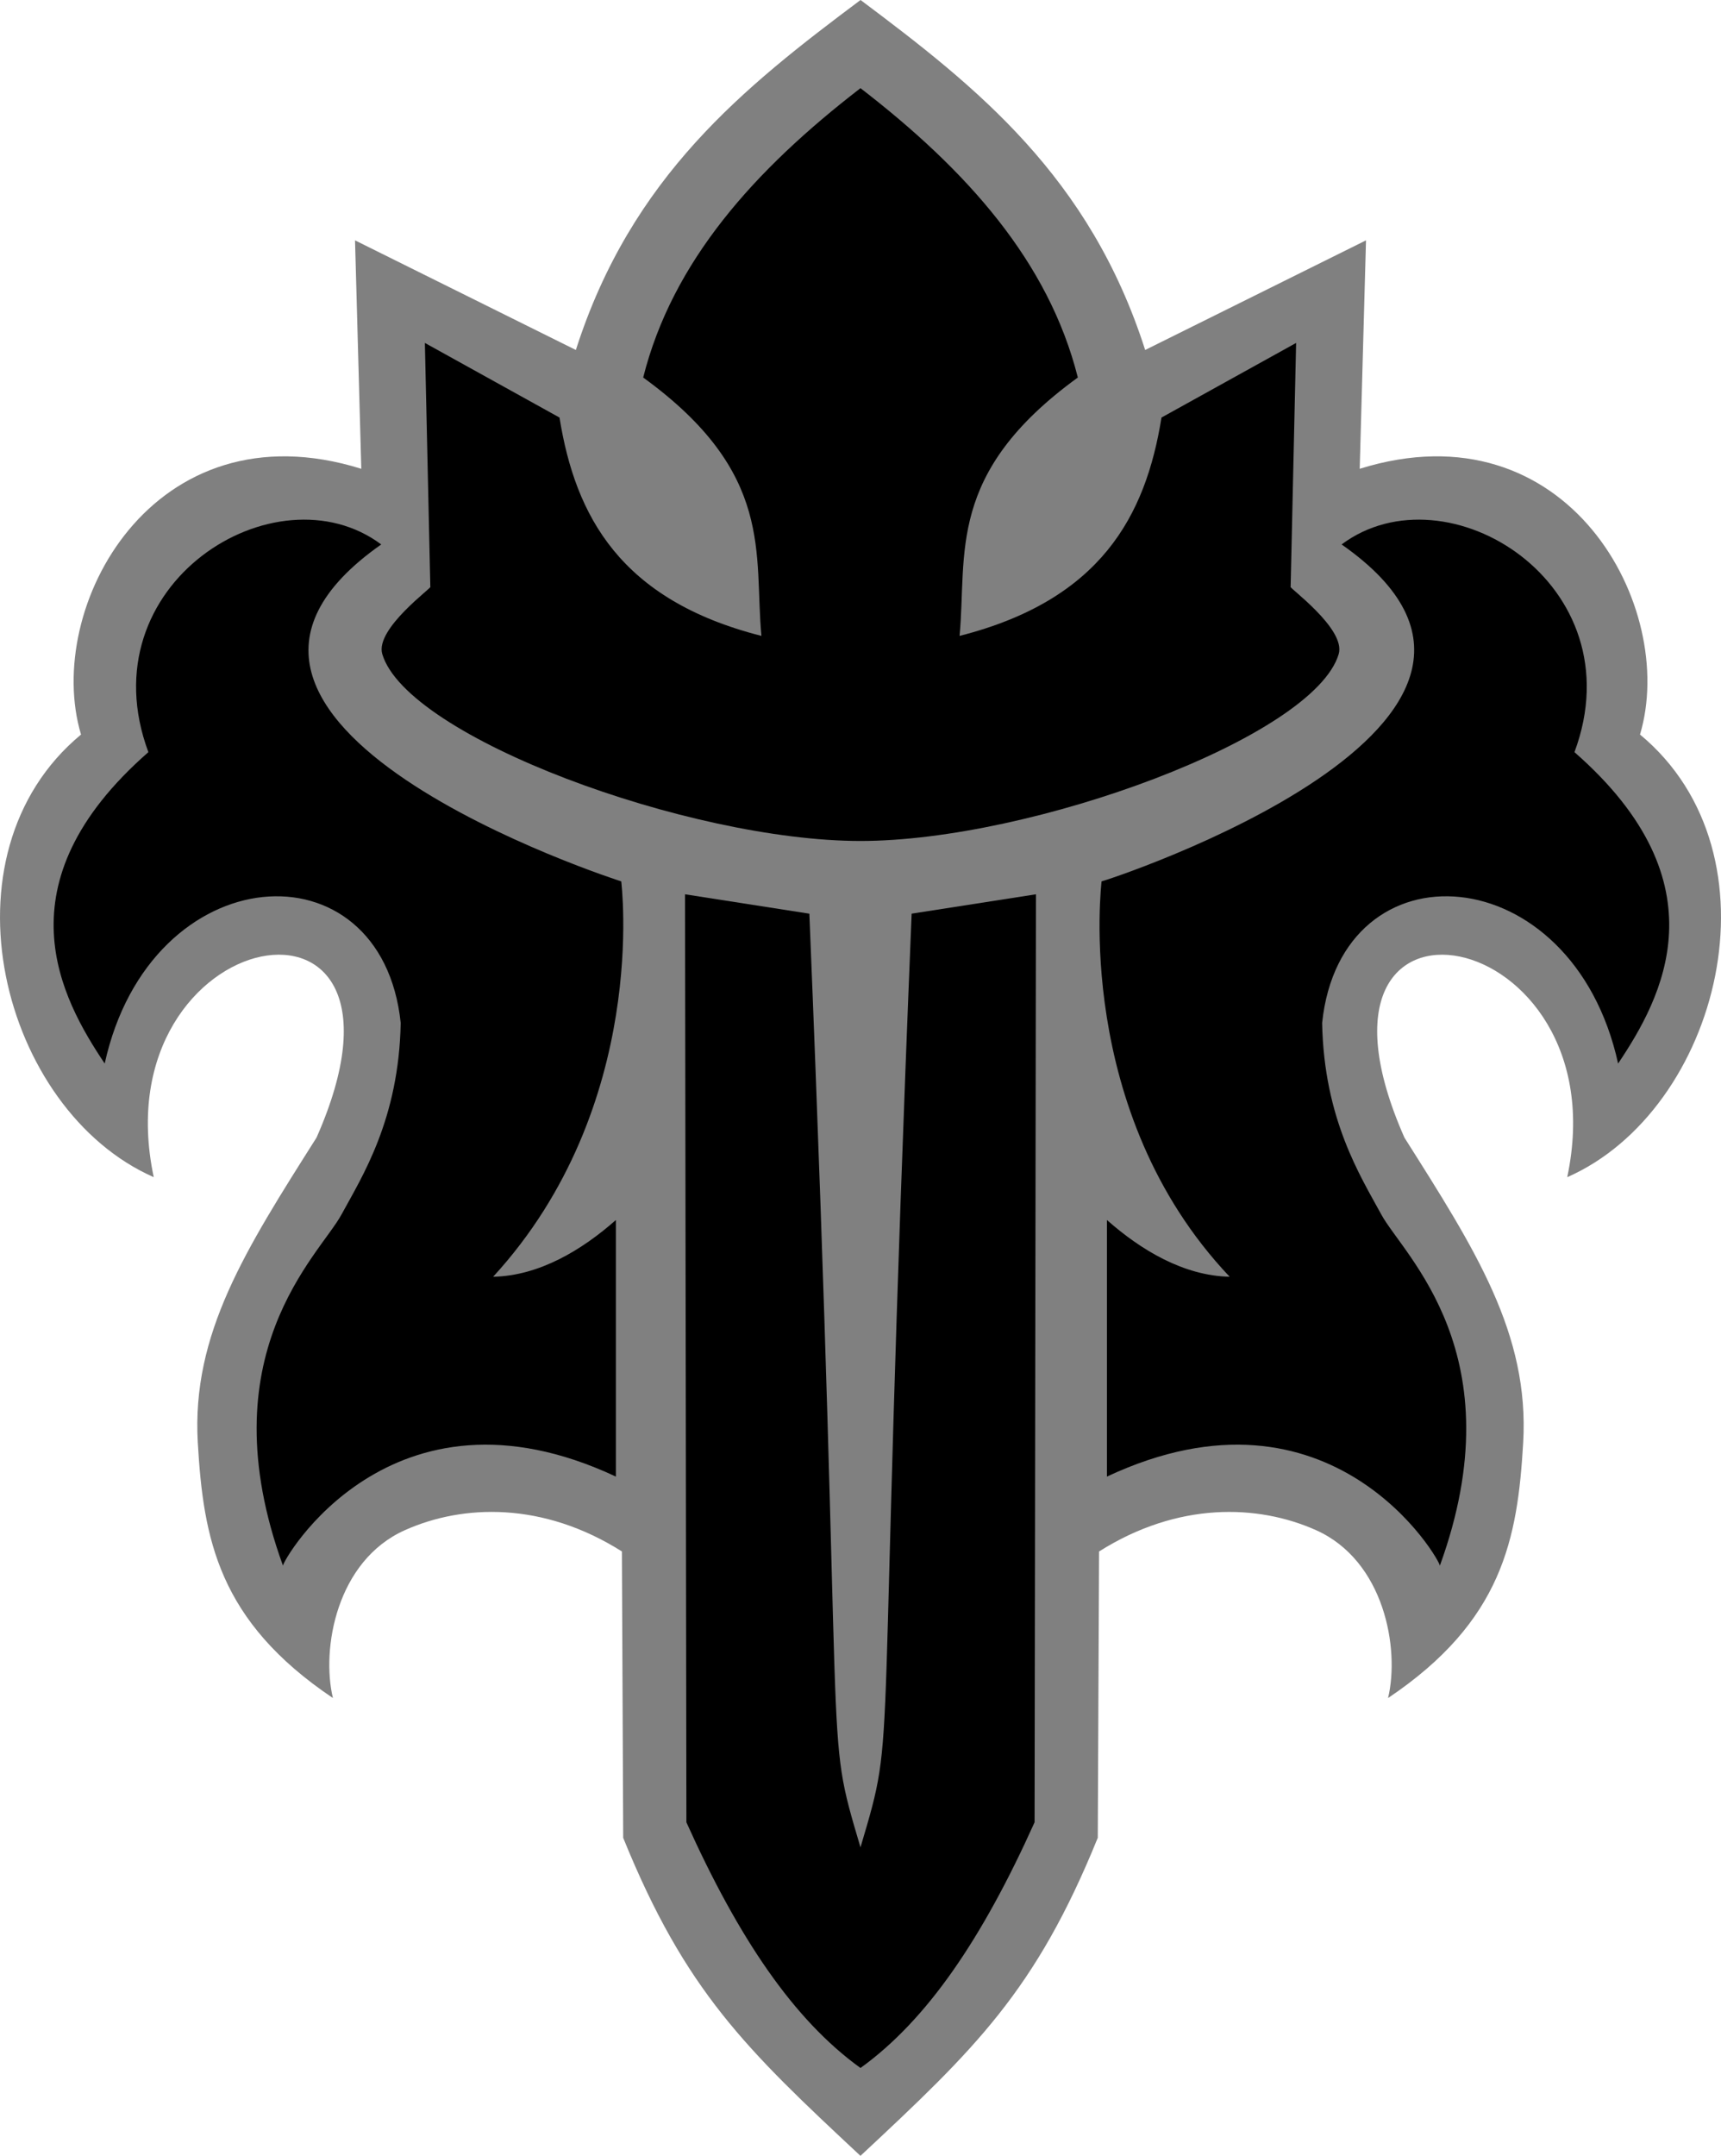 <svg xmlns="http://www.w3.org/2000/svg" width="236.511" height="296.189" viewBox="0 0 62.577 78.367"><path d="m39.916 66.806.047-10.409c2.873-1.815 5.775-1.717 7.884-.777 2.49 1.11 3.054 4.311 2.624 6.105 4.164-2.798 4.71-5.787 4.913-9.282.229-3.96-1.742-7.019-4.318-11.09-4.497-10.177 7.889-7.853 5.92 1.438 5.538-2.433 7.922-11.718 2.646-16.09 1.38-4.61-2.623-12.02-10.192-9.66l.229-8.304-8.03 3.985C39.62 6.415 35.522 3.168 31.29 0c-4.234 3.168-8.333 6.415-10.351 12.722l-8.03-3.985.228 8.304c-7.568-2.36-11.57 5.05-10.191 9.66C-2.331 31.073.053 40.358 5.59 42.79c-1.97-9.29 10.417-11.615 5.92-1.439-2.577 4.072-4.547 7.13-4.318 11.09.202 3.496.748 6.485 4.913 9.283-.43-1.794.133-4.996 2.624-6.105 2.109-.94 5.01-1.038 7.884.777l.047 10.41c2.26 5.572 4.47 7.682 8.627 11.56 4.157-3.878 6.367-5.988 8.628-11.56" style="fill:gray"/><path d="M58.836 38.66c1.585-2.364 3.881-6.534-1.587-11.319 2.27-6.11-4.644-10.403-8.467-7.55 9.218 6.447-8.674 12.261-8.728 12.247.004.03-1.048 8.354 4.658 14.373-1.673-.035-3.225-.97-4.463-2.063v9.327c8.211-3.85 12.151 3.101 12.105 3.24 2.792-7.681-1.32-11.282-2.126-12.763-.759-1.397-2.087-3.466-2.154-6.968.694-6.623 9.1-6.074 10.762 1.476m-55.029 0c-1.585-2.364-3.88-6.534 1.588-11.319-2.27-6.11 4.644-10.403 8.467-7.55-9.248 6.486 8.719 12.25 8.727 12.247-.002.019 1.045 8.156-4.658 14.373 1.673-.035 3.226-.97 4.463-2.063v9.327c-8.21-3.85-12.15 3.101-12.104 3.24-2.792-7.681 1.32-11.282 2.125-12.763.76-1.397 2.088-3.466 2.155-6.968-.694-6.623-9.1-6.074-10.763 1.476"/><path d="m37.618 66.242.05-33.734-4.52.704c-1.327 32.313-.482 29.284-1.86 33.941-1.377-4.657-.532-1.628-1.859-33.94l-4.521-.705.05 33.734c1.898 4.217 3.904 7.182 6.33 8.93 2.427-1.748 4.433-4.713 6.33-8.93m11.058-42.465c.276-.927-1.886-2.468-1.747-2.448l.199-8.863-4.895 2.712c-.575 3.582-2.212 6.633-7.342 7.937.277-2.98-.501-5.91 4.3-9.392-1.06-4.21-4.034-7.537-7.903-10.518-3.868 2.98-6.842 6.308-7.901 10.518 4.8 3.483 4.022 6.412 4.299 9.392-5.13-1.304-6.767-4.355-7.342-7.937l-4.895-2.712.198 8.863c.14-.02-2.023 1.521-1.747 2.448.901 3.025 11.166 6.793 17.388 6.793s16.488-3.768 17.388-6.793"/></svg>